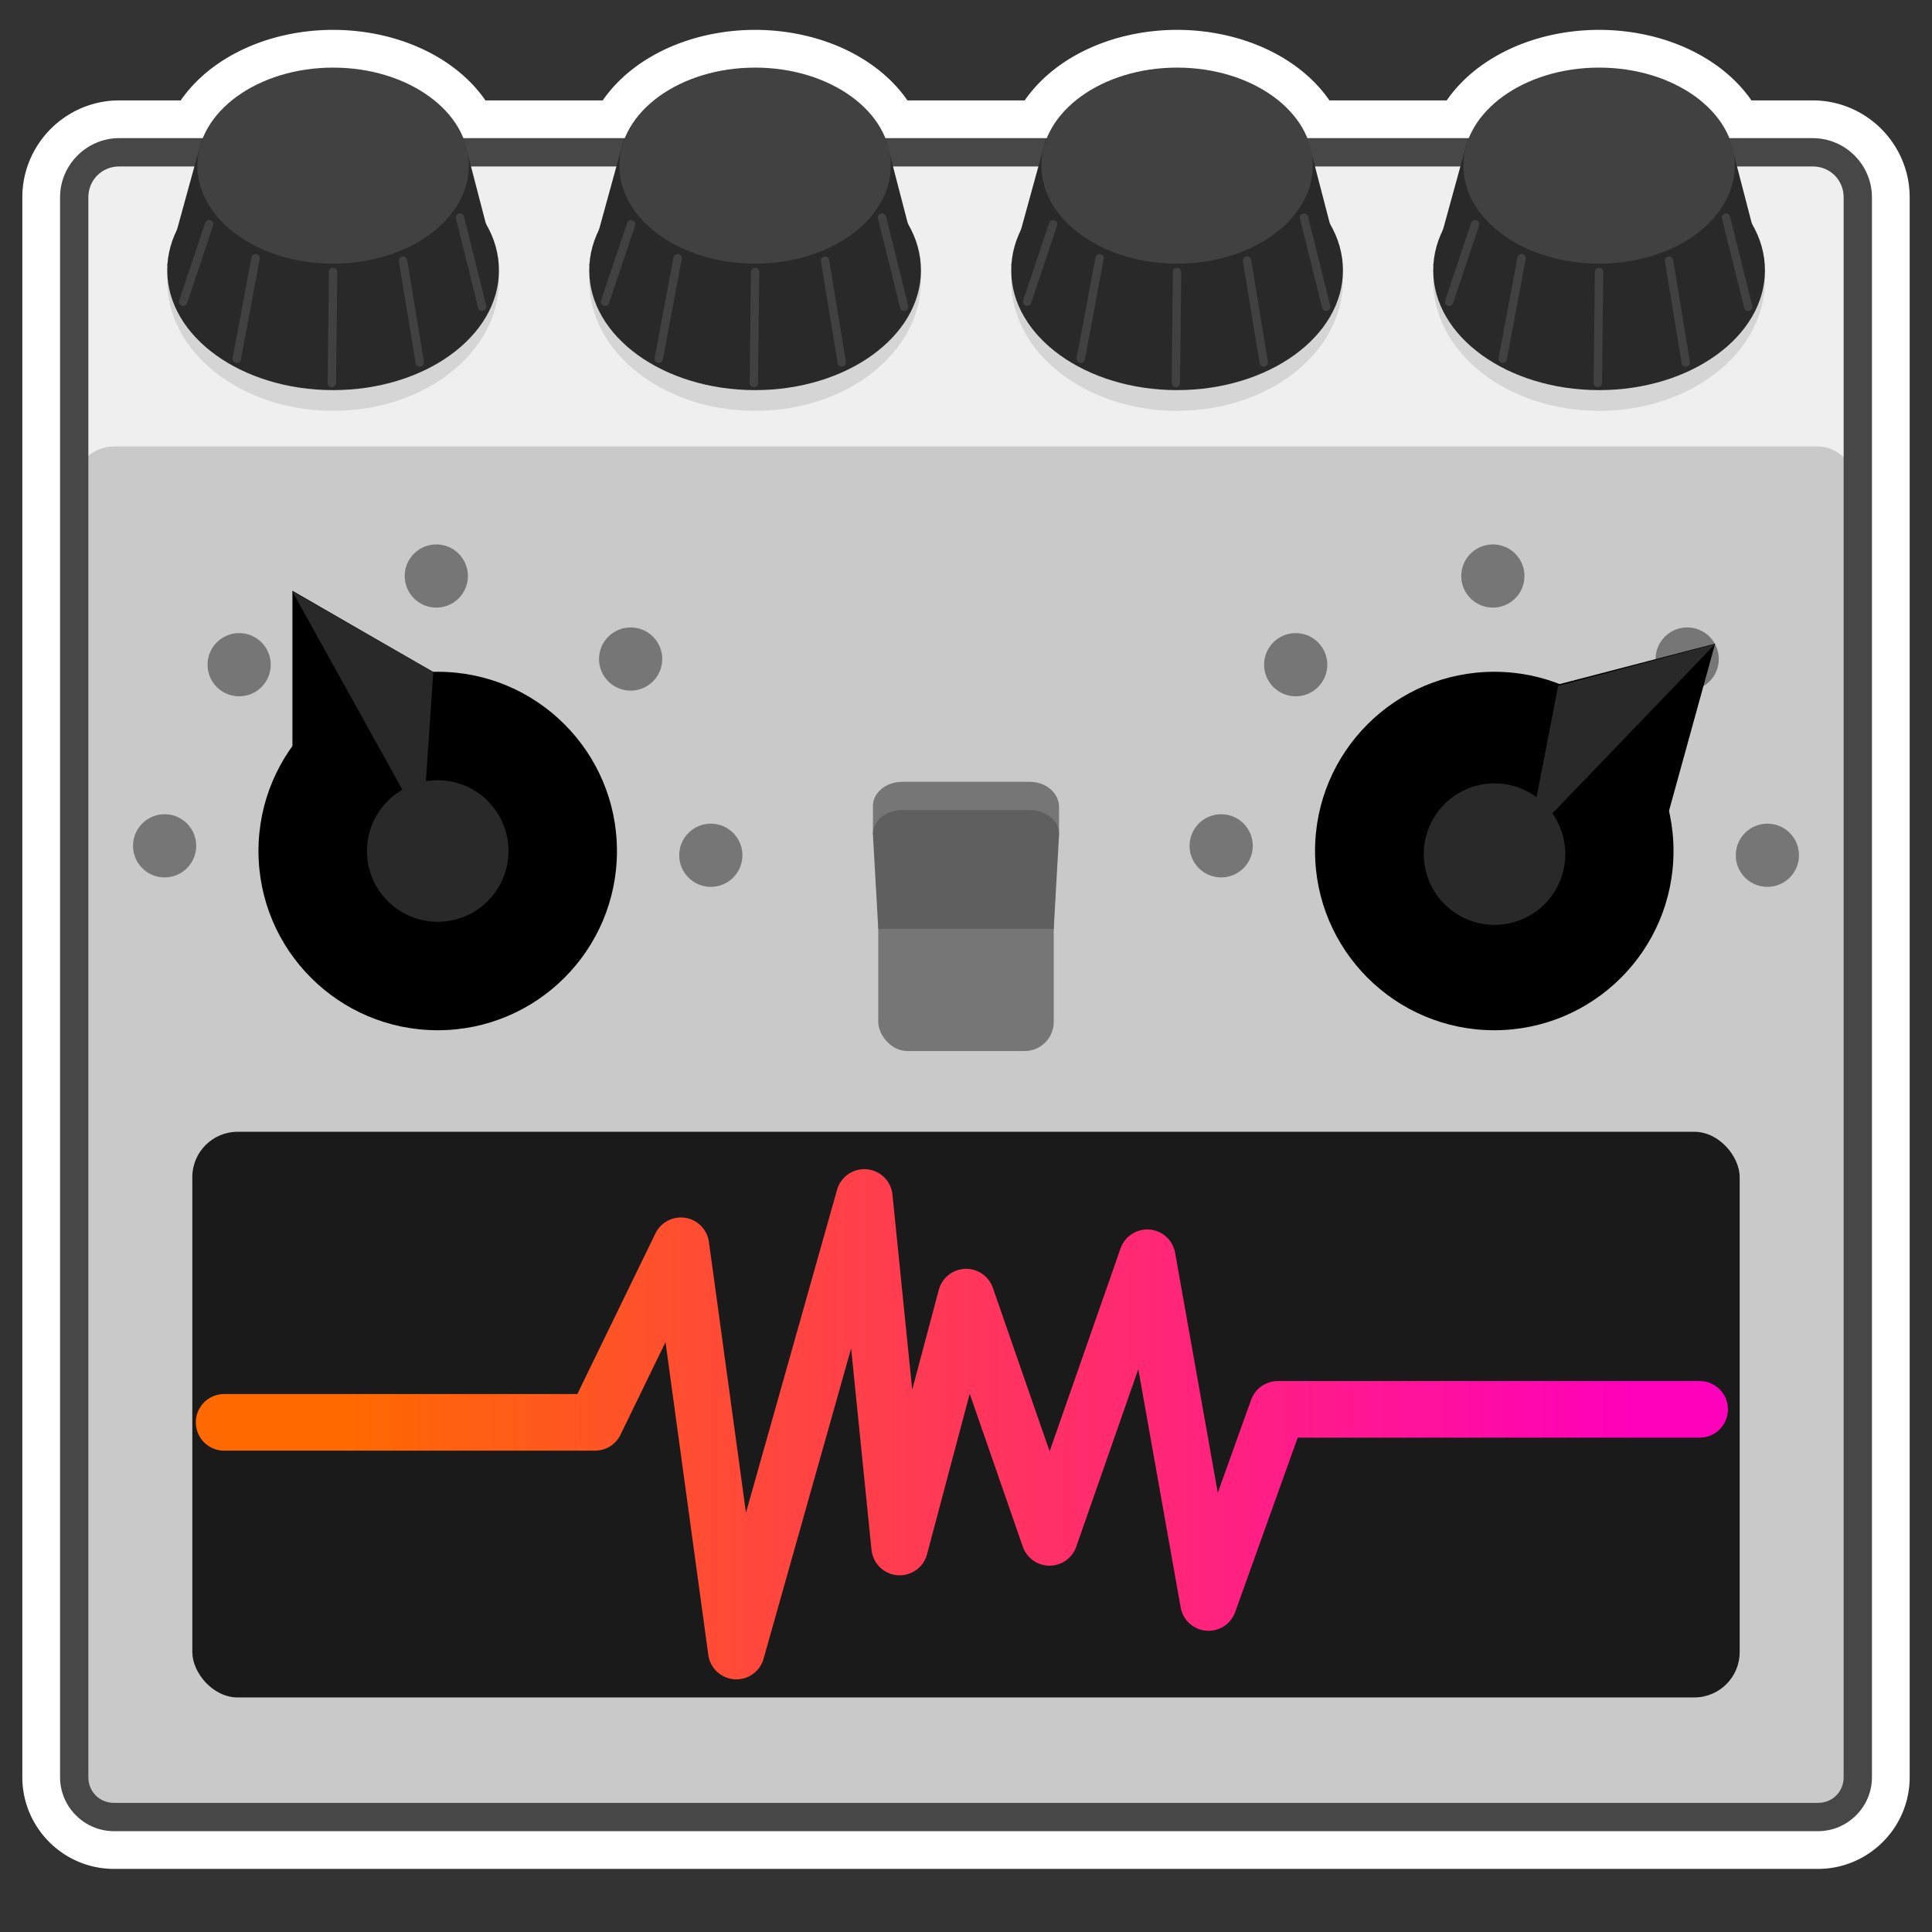 <?xml version="1.0" encoding="UTF-8" standalone="no"?>
<!-- Created with Inkscape (http://www.inkscape.org/) -->

<svg
   width="1024"
   height="1024"
   viewBox="0 0 270.933 270.933"
   version="1.1"
   id="svg291"
   inkscape:version="1.3 (0e150ed6c4, 2023-07-21)"
   sodipodi:docname="logo.svg"
   xmlns:inkscape="http://www.inkscape.org/namespaces/inkscape"
   xmlns:sodipodi="http://sodipodi.sourceforge.net/DTD/sodipodi-0.dtd"
   xmlns:xlink="http://www.w3.org/1999/xlink"
   xmlns="http://www.w3.org/2000/svg"
   xmlns:svg="http://www.w3.org/2000/svg">
  <rect x="0" y="0" width="270.933" height="270.933" fill="#333333" stroke="none"/>
  <sodipodi:namedview
     id="namedview293"
     pagecolor="#ffffff"
     bordercolor="#666666"
     borderopacity="1.0"
     inkscape:pageshadow="2"
     inkscape:pageopacity="0.0"
     inkscape:pagecheckerboard="0"
     inkscape:document-units="px"
     showgrid="false"
     width="1920px"
     units="px"
     borderlayer="true"
     inkscape:showpageshadow="false"
     inkscape:deskcolor="#d1d1d1"
     inkscape:zoom="0.70710678"
     inkscape:cx="466.69048"
     inkscape:cy="680.94383"
     inkscape:window-width="2560"
     inkscape:window-height="1377"
     inkscape:window-x="-8"
     inkscape:window-y="-8"
     inkscape:window-maximized="1"
     inkscape:current-layer="layer1"
     showguides="false" />
  <defs
     id="defs288">
    <linearGradient
       inkscape:collect="always"
       id="linearGradient3348">
      <stop
         style="stop-color:#ff6900;stop-opacity:1;"
         offset="0"
         id="stop3344" />
      <stop
         style="stop-color:#ff00bb;stop-opacity:1;"
         offset="1"
         id="stop3346" />
    </linearGradient>
    <linearGradient
       inkscape:collect="always"
       xlink:href="#linearGradient3348"
       id="linearGradient6"
       gradientUnits="userSpaceOnUse"
       gradientTransform="matrix(1.071,0,0,1.406,-12.053,-40.551)"
       x1="56.356"
       y1="170.914"
       x2="224.631"
       y2="170.914" />
  </defs>
  <g
     inkscape:label="Layer 1"
     inkscape:groupmode="layer"
     id="layer1">
    <path
       id="rect112"
       style="fill:none;fill-opacity:1;stroke:#ffffff;stroke-width:10.583;stroke-linecap:round;stroke-linejoin:round;stroke-dasharray:none;stroke-opacity:1;paint-order:markers stroke fill"
       d="M 46.699 9.48 A 19.025 13.74 0 0 0 28.459 19.371 L 16.725 19.371 C 12.159 19.371 8.422 23.108 8.422 27.674 L 8.422 68.188 L 8.422 232.836 L 8.422 249.232 C 8.422 253.386 11.829 256.793 15.982 256.793 L 254.951 256.793 C 259.105 256.793 262.512 253.386 262.512 249.232 L 262.512 232.836 L 262.512 68.188 L 262.512 27.674 C 262.512 23.108 258.774 19.371 254.209 19.371 L 242.495 19.371 A 19.025 13.74 0 0 0 224.234 9.48 A 19.025 13.74 0 0 0 205.995 19.371 L 183.316 19.371 A 19.025 13.74 0 0 0 165.056 9.48 A 19.025 13.74 0 0 0 146.816 19.371 L 124.138 19.371 A 19.025 13.74 0 0 0 105.877 9.48 A 19.025 13.74 0 0 0 87.638 19.371 L 64.96 19.371 A 19.025 13.74 0 0 0 46.699 9.48 z " />
    <rect
       style="fill:#efefef;fill-opacity:1;stroke:none;stroke-width:7.703;stroke-linecap:round;stroke-linejoin:round;stroke-dasharray:none;stroke-opacity:0.138;paint-order:markers stroke fill"
       id="rect23"
       width="250.12"
       height="217.799"
       x="10.407"
       y="21.355"
       ry="6.318" />
    <rect
       style="fill:#c9c9c9;fill-opacity:1;stroke:none;stroke-width:7.236;stroke-linecap:round;stroke-linejoin:round;stroke-dasharray:none;stroke-opacity:0.138;paint-order:markers stroke fill"
       id="rect22"
       width="250.12"
       height="192.198"
       x="10.407"
       y="62.611"
       ry="5.576" />
    <path
       style="color:#000000;fill:#474747;stroke-linecap:round;stroke-linejoin:round;-inkscape-stroke:none;paint-order:markers stroke fill"
       d="m 16.725,19.371 c -4.565,0 -8.303,3.737 -8.303,8.303 V 68.188 232.836 249.232 c 0,4.154 3.407,7.561 7.561,7.561 H 254.951 c 4.154,0 7.561,-3.407 7.561,-7.561 V 232.836 68.188 27.674 c 0,-4.565 -3.737,-8.303 -8.303,-8.303 z m 0,3.969 H 254.209 c 2.435,0 4.334,1.899 4.334,4.334 V 68.188 232.836 249.232 c 0,2.024 -1.568,3.592 -3.592,3.592 H 15.982 c -2.024,0 -3.592,-1.568 -3.592,-3.592 V 232.836 68.188 27.674 c 0,-2.435 1.899,-4.334 4.334,-4.334 z"
       id="rect86" />
    <g
       id="g84"
       transform="translate(0.568)">
      <rect
         style="fill:#1a1a1a;fill-opacity:1;stroke-width:2.307;stroke-linecap:round;stroke-linejoin:round;stroke-opacity:0.785;paint-order:markers stroke fill"
         id="rect8"
         width="216.994"
         height="79.326"
         x="26.401"
         y="158.715"
         ry="6.361" />
      <path
         style="fill:none;stroke:url(#linearGradient6);stroke-width:7.938;stroke-linecap:round;stroke-linejoin:round;stroke-dasharray:none;stroke-opacity:1"
         d="m 30.861,199.462 h 52.017 l 12.037,-24.762 7.777,56.836 17.945,-63.613 4.959,49.022 9.321,-35.043 11.695,33.691 13.705,-39.211 8.593,48.342 9.709,-27.083 h 59.16"
         id="path1348-0"
         sodipodi:nodetypes="cccccccccccc" />
    </g>
    <rect
       style="fill:#ffffff;fill-opacity:1;stroke-width:2.117;stroke-linecap:round;stroke-linejoin:round;stroke-opacity:0.785;paint-order:markers stroke fill"
       id="rect7"
       width="2.245"
       height="2.245"
       x="565.756"
       y="371.184"
       ry="1.123" />
    <g
       id="g83"
       transform="translate(-1.951)">
      <g
         id="g25"
         transform="translate(-10.22,2.865)">
        <circle
           style="fill:#000000;fill-opacity:1;stroke-width:2.117;stroke-linecap:round;stroke-linejoin:round;stroke-opacity:0.785;paint-order:markers stroke fill"
           id="path6"
           cx="73.554"
           cy="116.476"
           r="25.135" />
        <path
           sodipodi:type="star"
           style="fill:#000000;fill-opacity:1;stroke-width:2.117;stroke-linecap:round;stroke-linejoin:round;stroke-opacity:0.785;paint-order:markers stroke fill"
           id="path8"
           inkscape:flatsided="true"
           sodipodi:sides="3"
           sodipodi:cx="328.74478"
           sodipodi:cy="388.40833"
           sodipodi:r1="24.341665"
           sodipodi:r2="12.170833"
           sodipodi:arg1="-1.5707963"
           sodipodi:arg2="-0.52359878"
           inkscape:rounded="0"
           inkscape:randomized="0"
           d="m 328.745,364.067 21.081,36.513 -42.161,0 z"
           inkscape:transform-center-x="-6.0854092"
           transform="rotate(-30,-339.151,736.234)" />
        <circle
           style="fill:#767676;fill-opacity:1;stroke-width:2.117;stroke-linecap:round;stroke-linejoin:round;stroke-opacity:0.785;paint-order:markers stroke fill"
           id="path9"
           cx="35.256"
           cy="115.749"
           r="4.432" />
        <circle
           style="fill:#767676;fill-opacity:1;stroke-width:2.117;stroke-linecap:round;stroke-linejoin:round;stroke-opacity:0.785;paint-order:markers stroke fill"
           id="circle9"
           cx="111.853"
           cy="117.072"
           r="4.432" />
        <circle
           style="fill:#767676;fill-opacity:1;stroke-width:2.117;stroke-linecap:round;stroke-linejoin:round;stroke-opacity:0.785;paint-order:markers stroke fill"
           id="circle10"
           cx="73.356"
           cy="77.913"
           r="4.432" />
        <circle
           style="fill:#767676;fill-opacity:1;stroke-width:2.117;stroke-linecap:round;stroke-linejoin:round;stroke-opacity:0.785;paint-order:markers stroke fill"
           id="circle11"
           cx="45.707"
           cy="90.349"
           r="4.432" />
        <circle
           style="fill:#767676;fill-opacity:1;stroke-width:2.117;stroke-linecap:round;stroke-linejoin:round;stroke-opacity:0.785;paint-order:markers stroke fill"
           id="circle13"
           cx="100.608"
           cy="89.555"
           r="4.432" />
        <circle
           style="fill:#292929;fill-opacity:1;stroke-width:0.836;stroke-linecap:round;stroke-linejoin:round;stroke-opacity:0.785;paint-order:markers stroke fill"
           id="circle26"
           cx="73.554"
           cy="116.476"
           r="9.922" />
        <path
           style="fill:#292929;fill-opacity:1;stroke:none;stroke-width:0.265px;stroke-linecap:butt;stroke-linejoin:miter;stroke-opacity:1"
           d="M 69.164,108.89 53.157,80.051 72.935,91.362 71.744,108.89 Z"
           id="path26" />
      </g>
      <g
         id="g33"
         transform="translate(137.946,2.865)">
        <circle
           style="fill:#000000;fill-opacity:1;stroke-width:2.117;stroke-linecap:round;stroke-linejoin:round;stroke-opacity:0.785;paint-order:markers stroke fill"
           id="circle27"
           cx="73.554"
           cy="116.476"
           r="25.135" />
        <circle
           style="fill:#767676;fill-opacity:1;stroke-width:2.117;stroke-linecap:round;stroke-linejoin:round;stroke-opacity:0.785;paint-order:markers stroke fill"
           id="circle28"
           cx="35.256"
           cy="115.749"
           r="4.432" />
        <circle
           style="fill:#767676;fill-opacity:1;stroke-width:2.117;stroke-linecap:round;stroke-linejoin:round;stroke-opacity:0.785;paint-order:markers stroke fill"
           id="circle29"
           cx="111.853"
           cy="117.072"
           r="4.432" />
        <circle
           style="fill:#767676;fill-opacity:1;stroke-width:2.117;stroke-linecap:round;stroke-linejoin:round;stroke-opacity:0.785;paint-order:markers stroke fill"
           id="circle30"
           cx="73.356"
           cy="77.913"
           r="4.432" />
        <circle
           style="fill:#767676;fill-opacity:1;stroke-width:2.117;stroke-linecap:round;stroke-linejoin:round;stroke-opacity:0.785;paint-order:markers stroke fill"
           id="circle31"
           cx="45.707"
           cy="90.349"
           r="4.432" />
        <circle
           style="fill:#767676;fill-opacity:1;stroke-width:2.117;stroke-linecap:round;stroke-linejoin:round;stroke-opacity:0.785;paint-order:markers stroke fill"
           id="circle32"
           cx="100.608"
           cy="89.555"
           r="4.432" />
        <g
           id="g34"
           inkscape:transform-center-x="-10.225881"
           inkscape:transform-center-y="-7.5985503"
           transform="rotate(75.427,73.29,116.718)">
          <path
             sodipodi:type="star"
             style="fill:#000000;fill-opacity:1;stroke-width:2.117;stroke-linecap:round;stroke-linejoin:round;stroke-opacity:0.785;paint-order:markers stroke fill"
             id="path27"
             inkscape:flatsided="true"
             sodipodi:sides="3"
             sodipodi:cx="328.74478"
             sodipodi:cy="388.40833"
             sodipodi:r1="24.341665"
             sodipodi:r2="12.170833"
             sodipodi:arg1="-1.5707963"
             sodipodi:arg2="-0.52359878"
             inkscape:rounded="0"
             inkscape:randomized="0"
             d="m 328.745,364.067 21.081,36.513 -42.161,0 z"
             inkscape:transform-center-x="-6.0854092"
             transform="rotate(-30,-340.982,736.564)" />
          <circle
             style="fill:#292929;fill-opacity:1;stroke-width:0.836;stroke-linecap:round;stroke-linejoin:round;stroke-opacity:0.785;paint-order:markers stroke fill"
             id="circle33"
             cx="73.554"
             cy="116.476"
             r="9.922" />
          <path
             style="fill:#292929;fill-opacity:1;stroke:none;stroke-width:0.265px;stroke-linecap:butt;stroke-linejoin:miter;stroke-opacity:1"
             d="m 70.093,107.236 -17.264,-28.105 0.143,22.783 15.855,7.569 z"
             id="path26-6" />
        </g>
      </g>
    </g>
    <g
       id="g81"
       transform="translate(1.455)">
      <g
         id="g40"
         transform="matrix(0.888,0,0,0.888,3.435,7.131)">
        <ellipse
           style="fill:#292929;fill-opacity:0.129;stroke:none;stroke-width:7.185;stroke-linecap:round;stroke-linejoin:round;stroke-dasharray:none;stroke-opacity:1;paint-order:markers stroke fill"
           id="ellipse40"
           cx="47.096"
           cy="36.297"
           rx="26.194"
           ry="20.555" />
        <ellipse
           style="fill:#292929;fill-opacity:1;stroke:none;stroke-width:6.893;stroke-linecap:round;stroke-linejoin:round;stroke-dasharray:none;stroke-opacity:1;paint-order:markers stroke fill"
           id="ellipse34"
           cx="47.096"
           cy="34.66"
           rx="26.194"
           ry="18.918" />
        <path
           style="fill:#292929;fill-opacity:1;stroke:none;stroke-width:0.265px;stroke-linecap:butt;stroke-linejoin:miter;stroke-opacity:1"
           d="m 26.392,13.891 -5.49,19.976 49.609,3.572 2.646,-2.712 -5.159,-19.844 z"
           id="path35" />
        <ellipse
           style="fill:#414141;fill-opacity:1;stroke:none;stroke-width:5.64;stroke-linecap:round;stroke-linejoin:round;stroke-dasharray:none;stroke-opacity:1;paint-order:markers stroke fill"
           id="path34"
           cx="47.096"
           cy="18.124"
           rx="21.431"
           ry="15.478" />
        <path
           style="fill:none;stroke:#414141;stroke-width:1.323;stroke-linecap:round;stroke-linejoin:miter;stroke-dasharray:none;stroke-opacity:1"
           d="M 67.138,26.326 70.644,40.415"
           id="path36" />
        <path
           style="fill:none;stroke:#414141;stroke-width:1.323;stroke-linecap:round;stroke-linejoin:miter;stroke-dasharray:none;stroke-opacity:1"
           d="M 47.096,34.925 46.897,52.454"
           id="path37"
           sodipodi:nodetypes="cc" />
        <path
           style="fill:none;stroke:#414141;stroke-width:1.323;stroke-linecap:round;stroke-linejoin:miter;stroke-dasharray:none;stroke-opacity:1"
           d="m 58.142,33.139 2.646,16.073"
           id="path38"
           sodipodi:nodetypes="cc" />
        <path
           style="fill:none;stroke:#414141;stroke-width:1.323;stroke-linecap:round;stroke-linejoin:miter;stroke-dasharray:none;stroke-opacity:1"
           d="M 34.859,32.742 31.882,48.617"
           id="path39"
           sodipodi:nodetypes="cc" />
        <path
           style="fill:none;stroke:#414141;stroke-width:1.323;stroke-linecap:round;stroke-linejoin:miter;stroke-dasharray:none;stroke-opacity:1"
           d="M 27.517,27.384 23.416,39.621"
           id="path40"
           sodipodi:nodetypes="cc" />
      </g>
      <g
         id="g65"
         transform="matrix(0.888,0,0,0.888,62.614,7.131)">
        <ellipse
           style="fill:#292929;fill-opacity:0.129;stroke:none;stroke-width:7.185;stroke-linecap:round;stroke-linejoin:round;stroke-dasharray:none;stroke-opacity:1;paint-order:markers stroke fill"
           id="ellipse59"
           cx="47.096"
           cy="36.297"
           rx="26.194"
           ry="20.555" />
        <ellipse
           style="fill:#292929;fill-opacity:1;stroke:none;stroke-width:6.893;stroke-linecap:round;stroke-linejoin:round;stroke-dasharray:none;stroke-opacity:1;paint-order:markers stroke fill"
           id="ellipse60"
           cx="47.096"
           cy="34.66"
           rx="26.194"
           ry="18.918" />
        <path
           style="fill:#292929;fill-opacity:1;stroke:none;stroke-width:0.265px;stroke-linecap:butt;stroke-linejoin:miter;stroke-opacity:1"
           d="m 26.392,13.891 -5.49,19.976 49.609,3.572 2.646,-2.712 -5.159,-19.844 z"
           id="path60" />
        <ellipse
           style="fill:#414141;fill-opacity:1;stroke:none;stroke-width:5.64;stroke-linecap:round;stroke-linejoin:round;stroke-dasharray:none;stroke-opacity:1;paint-order:markers stroke fill"
           id="ellipse61"
           cx="47.096"
           cy="18.124"
           rx="21.431"
           ry="15.478" />
        <path
           style="fill:none;stroke:#414141;stroke-width:1.323;stroke-linecap:round;stroke-linejoin:miter;stroke-dasharray:none;stroke-opacity:1"
           d="M 67.138,26.326 70.644,40.415"
           id="path61" />
        <path
           style="fill:none;stroke:#414141;stroke-width:1.323;stroke-linecap:round;stroke-linejoin:miter;stroke-dasharray:none;stroke-opacity:1"
           d="M 47.096,34.925 46.897,52.454"
           id="path62"
           sodipodi:nodetypes="cc" />
        <path
           style="fill:none;stroke:#414141;stroke-width:1.323;stroke-linecap:round;stroke-linejoin:miter;stroke-dasharray:none;stroke-opacity:1"
           d="m 58.142,33.139 2.646,16.073"
           id="path63"
           sodipodi:nodetypes="cc" />
        <path
           style="fill:none;stroke:#414141;stroke-width:1.323;stroke-linecap:round;stroke-linejoin:miter;stroke-dasharray:none;stroke-opacity:1"
           d="M 34.859,32.742 31.882,48.617"
           id="path64"
           sodipodi:nodetypes="cc" />
        <path
           style="fill:none;stroke:#414141;stroke-width:1.323;stroke-linecap:round;stroke-linejoin:miter;stroke-dasharray:none;stroke-opacity:1"
           d="M 27.517,27.384 23.416,39.621"
           id="path65"
           sodipodi:nodetypes="cc" />
      </g>
      <g
         id="g71"
         transform="matrix(0.888,0,0,0.888,121.792,7.131)">
        <ellipse
           style="fill:#292929;fill-opacity:0.129;stroke:none;stroke-width:7.185;stroke-linecap:round;stroke-linejoin:round;stroke-dasharray:none;stroke-opacity:1;paint-order:markers stroke fill"
           id="ellipse65"
           cx="47.096"
           cy="36.297"
           rx="26.194"
           ry="20.555" />
        <ellipse
           style="fill:#292929;fill-opacity:1;stroke:none;stroke-width:6.893;stroke-linecap:round;stroke-linejoin:round;stroke-dasharray:none;stroke-opacity:1;paint-order:markers stroke fill"
           id="ellipse66"
           cx="47.096"
           cy="34.66"
           rx="26.194"
           ry="18.918" />
        <path
           style="fill:#292929;fill-opacity:1;stroke:none;stroke-width:0.265px;stroke-linecap:butt;stroke-linejoin:miter;stroke-opacity:1"
           d="m 26.392,13.891 -5.49,19.976 49.609,3.572 2.646,-2.712 -5.159,-19.844 z"
           id="path66" />
        <ellipse
           style="fill:#414141;fill-opacity:1;stroke:none;stroke-width:5.64;stroke-linecap:round;stroke-linejoin:round;stroke-dasharray:none;stroke-opacity:1;paint-order:markers stroke fill"
           id="ellipse67"
           cx="47.096"
           cy="18.124"
           rx="21.431"
           ry="15.478" />
        <path
           style="fill:none;stroke:#414141;stroke-width:1.323;stroke-linecap:round;stroke-linejoin:miter;stroke-dasharray:none;stroke-opacity:1"
           d="M 67.138,26.326 70.644,40.415"
           id="path67" />
        <path
           style="fill:none;stroke:#414141;stroke-width:1.323;stroke-linecap:round;stroke-linejoin:miter;stroke-dasharray:none;stroke-opacity:1"
           d="M 47.096,34.925 46.897,52.454"
           id="path68"
           sodipodi:nodetypes="cc" />
        <path
           style="fill:none;stroke:#414141;stroke-width:1.323;stroke-linecap:round;stroke-linejoin:miter;stroke-dasharray:none;stroke-opacity:1"
           d="m 58.142,33.139 2.646,16.073"
           id="path69"
           sodipodi:nodetypes="cc" />
        <path
           style="fill:none;stroke:#414141;stroke-width:1.323;stroke-linecap:round;stroke-linejoin:miter;stroke-dasharray:none;stroke-opacity:1"
           d="M 34.859,32.742 31.882,48.617"
           id="path70"
           sodipodi:nodetypes="cc" />
        <path
           style="fill:none;stroke:#414141;stroke-width:1.323;stroke-linecap:round;stroke-linejoin:miter;stroke-dasharray:none;stroke-opacity:1"
           d="M 27.517,27.384 23.416,39.621"
           id="path71"
           sodipodi:nodetypes="cc" />
      </g>
      <g
         id="g77"
         transform="matrix(0.888,0,0,0.888,180.97,7.131)">
        <ellipse
           style="fill:#292929;fill-opacity:0.129;stroke:none;stroke-width:7.185;stroke-linecap:round;stroke-linejoin:round;stroke-dasharray:none;stroke-opacity:1;paint-order:markers stroke fill"
           id="ellipse71"
           cx="47.096"
           cy="36.297"
           rx="26.194"
           ry="20.555" />
        <ellipse
           style="fill:#292929;fill-opacity:1;stroke:none;stroke-width:6.893;stroke-linecap:round;stroke-linejoin:round;stroke-dasharray:none;stroke-opacity:1;paint-order:markers stroke fill"
           id="ellipse72"
           cx="47.096"
           cy="34.66"
           rx="26.194"
           ry="18.918" />
        <path
           style="fill:#292929;fill-opacity:1;stroke:none;stroke-width:0.265px;stroke-linecap:butt;stroke-linejoin:miter;stroke-opacity:1"
           d="m 26.392,13.891 -5.49,19.976 49.609,3.572 2.646,-2.712 -5.159,-19.844 z"
           id="path72" />
        <ellipse
           style="fill:#414141;fill-opacity:1;stroke:none;stroke-width:5.64;stroke-linecap:round;stroke-linejoin:round;stroke-dasharray:none;stroke-opacity:1;paint-order:markers stroke fill"
           id="ellipse73"
           cx="47.096"
           cy="18.124"
           rx="21.431"
           ry="15.478" />
        <path
           style="fill:none;stroke:#414141;stroke-width:1.323;stroke-linecap:round;stroke-linejoin:miter;stroke-dasharray:none;stroke-opacity:1"
           d="M 67.138,26.326 70.644,40.415"
           id="path73" />
        <path
           style="fill:none;stroke:#414141;stroke-width:1.323;stroke-linecap:round;stroke-linejoin:miter;stroke-dasharray:none;stroke-opacity:1"
           d="M 47.096,34.925 46.897,52.454"
           id="path74"
           sodipodi:nodetypes="cc" />
        <path
           style="fill:none;stroke:#414141;stroke-width:1.323;stroke-linecap:round;stroke-linejoin:miter;stroke-dasharray:none;stroke-opacity:1"
           d="m 58.142,33.139 2.646,16.073"
           id="path75"
           sodipodi:nodetypes="cc" />
        <path
           style="fill:none;stroke:#414141;stroke-width:1.323;stroke-linecap:round;stroke-linejoin:miter;stroke-dasharray:none;stroke-opacity:1"
           d="M 34.859,32.742 31.882,48.617"
           id="path76"
           sodipodi:nodetypes="cc" />
        <path
           style="fill:none;stroke:#414141;stroke-width:1.323;stroke-linecap:round;stroke-linejoin:miter;stroke-dasharray:none;stroke-opacity:1"
           d="M 27.517,27.384 23.416,39.621"
           id="path77"
           sodipodi:nodetypes="cc" />
      </g>
    </g>
    <g
       id="g82"
       transform="translate(-1.155)">
      <rect
         style="fill:#767676;fill-opacity:1;stroke:none;stroke-width:1.861;stroke-linecap:round;stroke-linejoin:round;stroke-dasharray:none;stroke-opacity:1;paint-order:markers stroke fill"
         id="rect77"
         width="24.606"
         height="35.659"
         x="124.318"
         y="111.734"
         ry="4.079" />
      <path
         id="path79"
         style="fill:#767676;fill-opacity:1;stroke:none;stroke-width:1.731;stroke-linecap:round;stroke-linejoin:round;stroke-dasharray:none;stroke-opacity:1;paint-order:markers stroke fill"
         d="m 127.653,109.641 c -2.26,0 -4.19,1.576 -4.079,3.528 l -7.5e-4,3.874 26.094,0.048 0.002,-3.922 c 8.4e-4,-1.955 -1.82,-3.528 -4.079,-3.528 z"
         sodipodi:nodetypes="ssccsss" />
      <path
         id="rect78"
         style="fill:#5f5f5f;fill-opacity:1;stroke:none;stroke-width:1.731;stroke-linecap:round;stroke-linejoin:round;stroke-dasharray:none;stroke-opacity:1;paint-order:markers stroke fill"
         d="m 127.653,113.595 c -2.26,0 -4.19,1.576 -4.079,3.528 l 0.744,13.144 h 24.607 l 0.744,-13.144 c 0.111,-1.952 -1.82,-3.528 -4.079,-3.528 z"
         sodipodi:nodetypes="ssccsss" />
    </g>
  </g>
</svg>
